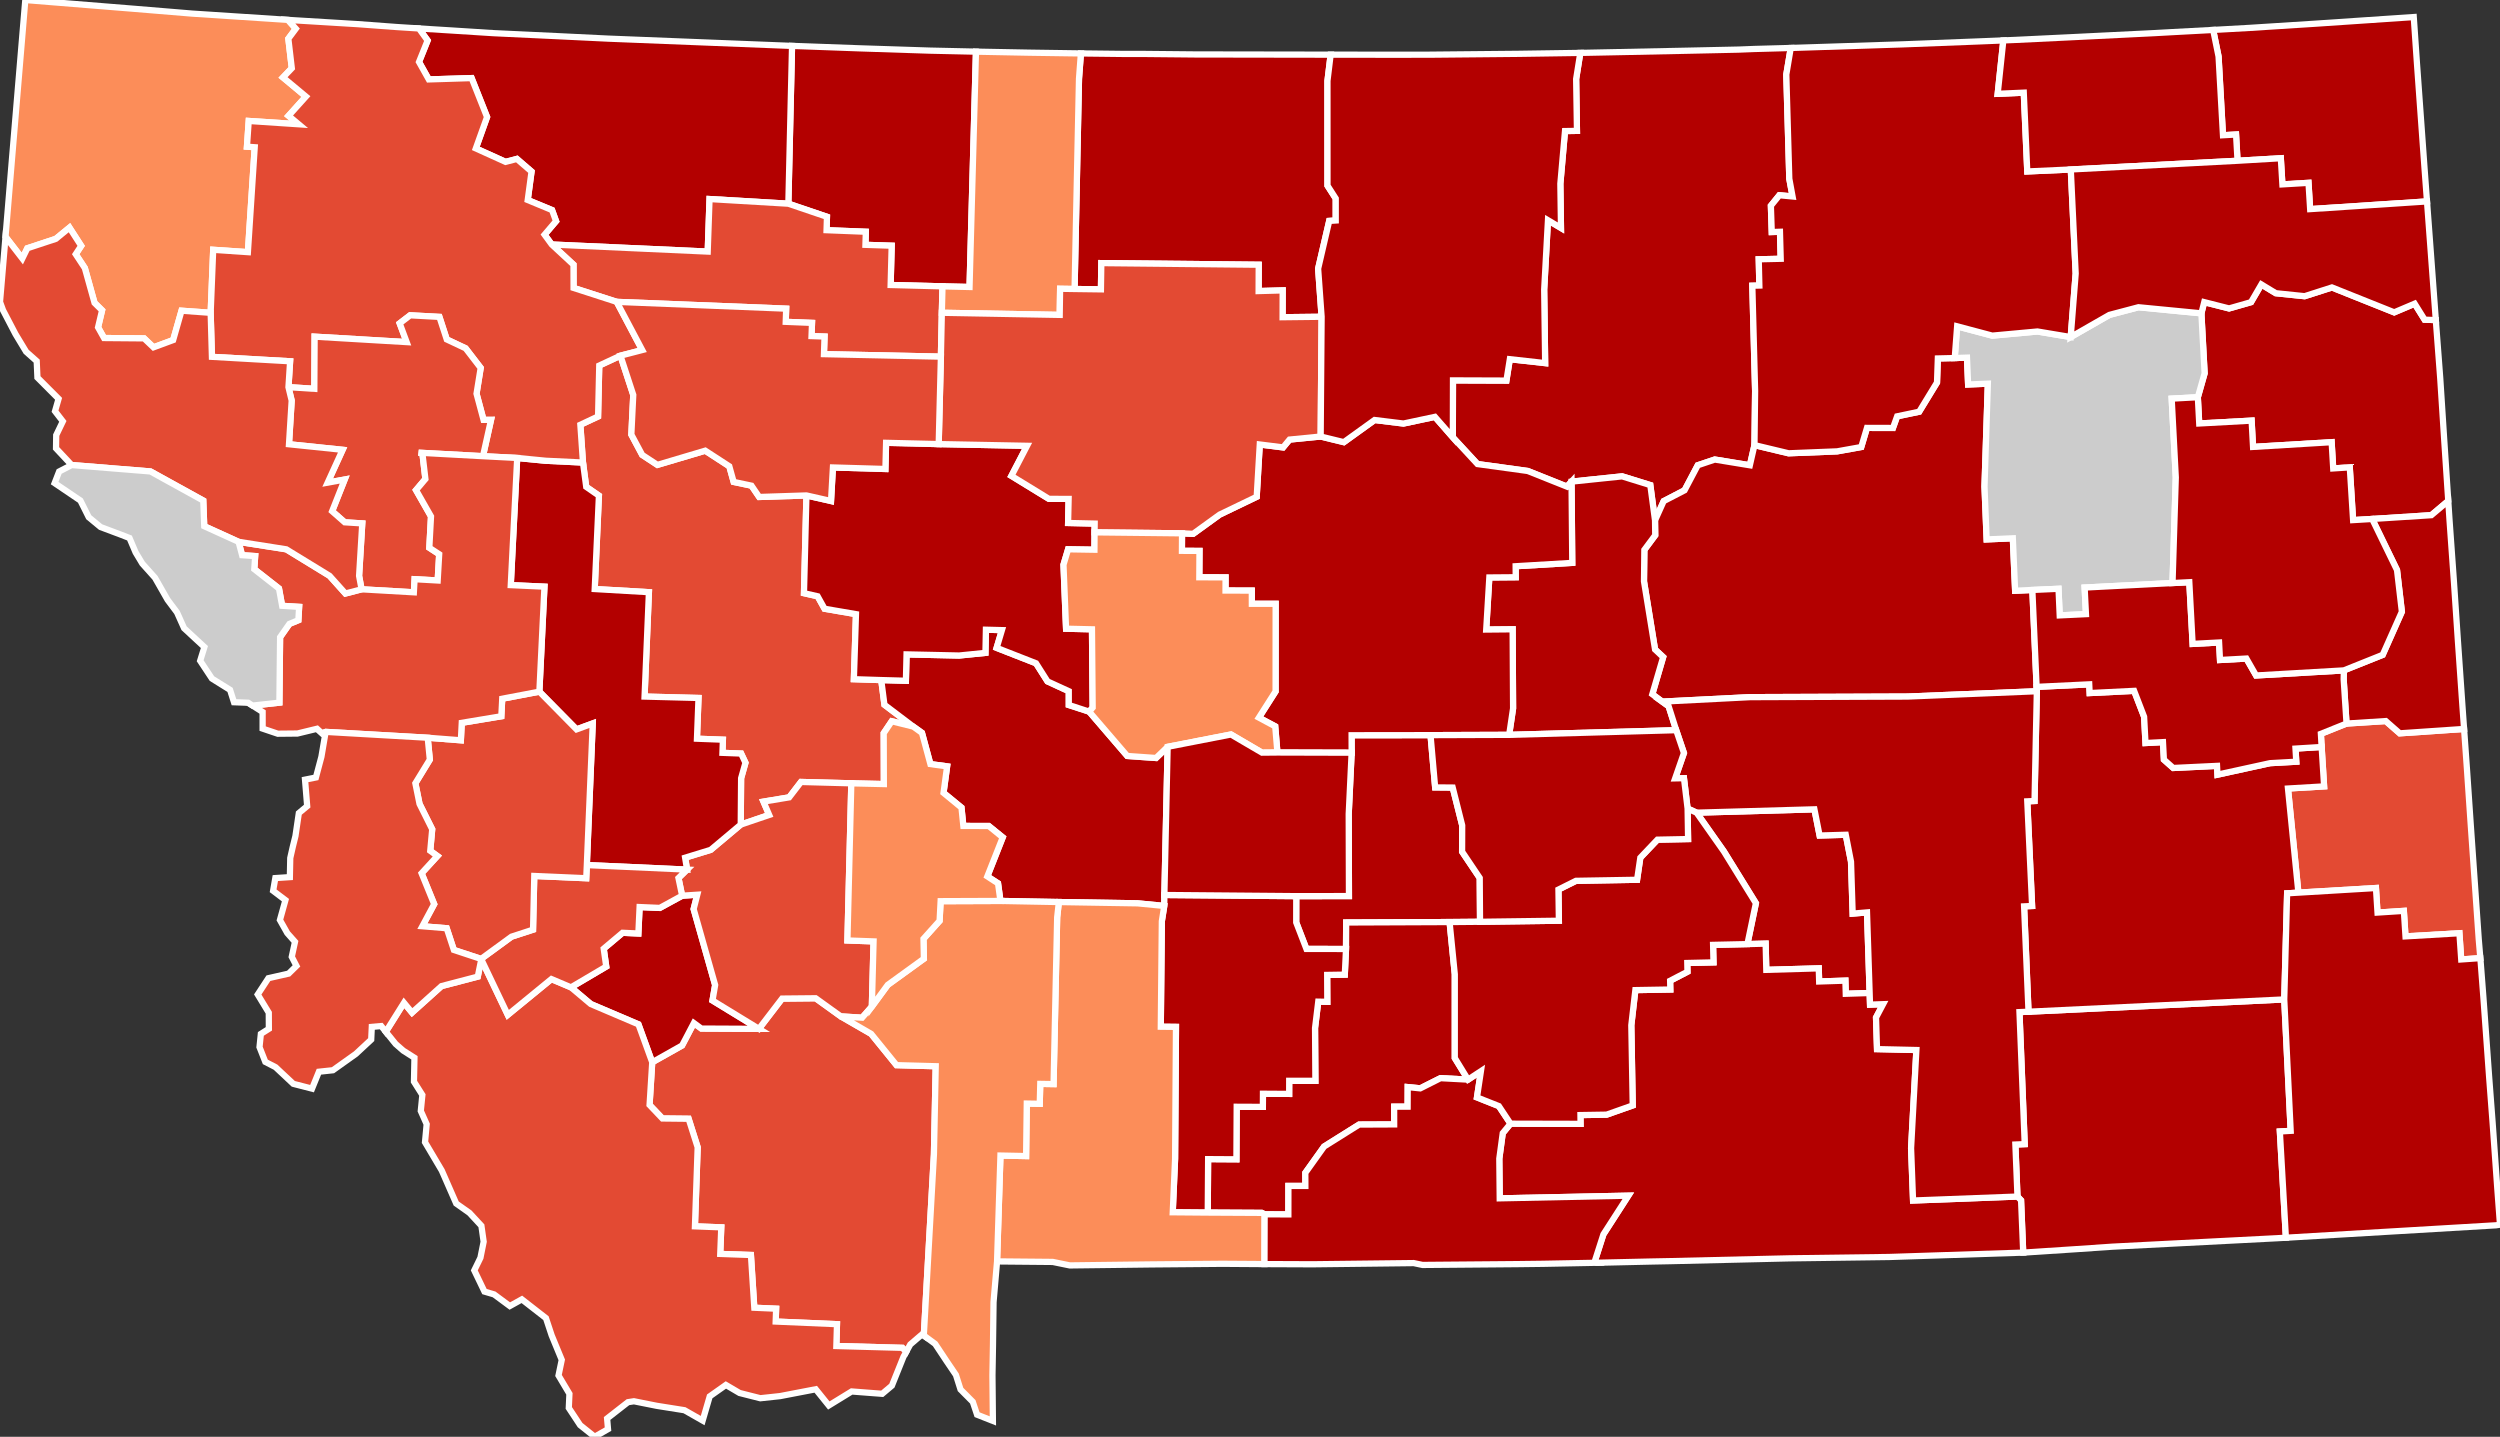 <?xml version="1.0" encoding="utf-8" ?>
<svg baseProfile="full" fill="#d0d0d0" height="229.884" stroke="#ffffff" stroke-width="1" version="1.1" width="400.0" xmlns="http://www.w3.org/2000/svg" xmlns:ev="http://www.w3.org/2001/xml-events" xmlns:xlink="http://www.w3.org/1999/xlink">
	<rect width="100%" height="100%" fill="#333333" stroke="none"/>
	<defs />
	<g id="counties"><path d="M 322.459,183.123 L 323.954,183.061 L 323.114,161.936 L 324.561,161.874 L 365.48,159.906 L 366.51,180.935 L 364.776,181.035 L 365.744,198.035 L 364.429,198.11 L 337.965,199.47 L 331.904,199.883 L 323.719,200.418 L 323.715,200.418 L 323.37,192.053 L 322.796,191.446 L 322.459,183.123 z" id="c30075" fill="#b30000" />
		<path d="M 172.64,12.61 L 172.945,8.549 L 179.685,8.628 L 182.664,8.627 L 191.161,8.711 L 212.546,8.746 L 212.903,8.747 L 212.394,12.938 L 212.398,29.698 L 213.718,31.763 L 213.719,35.28 L 212.675,35.347 L 210.901,42.987 L 211.458,50.683 L 205.215,50.755 L 205.226,46.462 L 201.379,46.57 L 201.394,42.358 L 176.214,42.097 L 176.149,46.297 L 171.932,46.24 L 172.64,12.61 z" id="c30041" fill="#b30000" />
		<path d="M 271.457,130.026 L 290.306,129.49 L 291.137,133.682 L 295.322,133.561 L 296.163,137.871 L 296.428,146.177 L 298.722,145.984 L 299.143,158.882 L 295.322,159.004 L 295.263,156.902 L 291.062,157.038 L 291,154.936 L 282.605,155.176 L 282.501,150.981 L 279.583,151.056 L 280.944,144.515 L 275.825,136.23 L 271.457,130.026 z" id="c30103" fill="#b30000" />
		<path d="M 207.4,143.383 L 215.832,143.371 L 215.794,130.257 L 216.261,120.433 L 216.263,120.433 L 216.255,117.639 L 228.885,117.622 L 229.624,125.984 L 232.431,126.009 L 233.952,132.059 L 233.937,136.274 L 236.757,140.47 L 236.806,147.485 L 231.932,147.529 L 215.389,147.599 L 215.362,151.839 L 209.026,151.827 L 207.393,147.591 L 207.4,143.383 z" id="c30037" fill="#b30000" />
		<path d="M 92.856,67.964 L 95.691,66.634 L 95.88,58.488 L 99.27,56.909 L 101.323,63.188 L 101.015,69.535 L 102.751,72.783 L 105.185,74.381 L 112.837,72.106 L 116.689,74.607 L 117.384,77.107 L 120.237,77.707 L 121.468,79.517 L 129.031,79.27 L 128.637,94.91 L 130.819,95.403 L 131.932,97.4 L 136.957,98.262 L 136.621,108.671 L 141,108.811 L 141.51,112.761 L 146.12,116.255 L 142.676,115.401 L 141.394,117.307 L 141.417,125.452 L 136.21,125.33 L 128.159,125.114 L 126.267,127.577 L 122.154,128.258 L 123.069,130.391 L 118.517,131.935 L 118.577,124.515 L 119.274,122.043 L 118.582,120.568 L 115.592,120.454 L 115.663,118.35 L 111.512,118.194 L 111.76,111.676 L 103.129,111.452 L 103.827,94.751 L 95.153,94.247 L 95.827,79.304 L 93.794,77.896 L 93.276,74.006 L 92.856,67.964 z" id="c30049" fill="#e34a33" />
		<path d="M 232.476,60.862 L 241.027,60.893 L 241.574,57.469 L 247.225,58.098 L 247.069,46.333 L 247.674,35.237 L 249.757,36.476 L 249.656,29.398 L 250.4,20.97 L 252.313,20.94 L 252.182,12.639 L 252.848,8.464 L 269.794,8.117 L 278.197,7.935 L 280.664,7.837 L 286.52,7.676 L 285.808,11.923 L 286.288,28.606 L 286.809,31.438 L 284.7,31.236 L 283.341,32.916 L 283.48,37.125 L 284.795,37.084 L 284.913,41.407 L 281.399,41.486 L 281.498,45.688 L 280.372,45.715 L 280.818,62.555 L 280.716,71.216 L 279.977,74.445 L 274.364,73.526 L 271.642,74.442 L 269.53,78.447 L 266.19,80.18 L 264.803,83.261 L 264.05,77.615 L 259.541,76.216 L 251.444,77.061 L 250.71,77.859 L 244.446,75.358 L 236.398,74.249 L 232.455,69.978 L 232.476,60.862 z" id="c30071" fill="#b30000" />
		<path d="M 126.727,7.345 L 128.308,7.397 L 137.537,7.733 L 148.793,8.1 L 156.154,8.264 L 155.126,45.918 L 150.801,45.816 L 142.501,45.599 L 142.669,39.311 L 138.472,39.174 L 138.532,37.079 L 132.248,36.83 L 132.314,34.687 L 126.136,32.591 L 126.727,7.345 z" id="c30101" fill="#b30000" />
		<path d="M 354.105,4.79 L 359.902,4.465 L 370.46,3.792 L 386.2,2.728 L 386.709,10.098 L 387.454,20.412 L 387.942,27.164 L 388.32,32.227 L 369.621,33.459 L 369.36,29.254 L 365.184,29.501 L 364.931,25.315 L 358.008,25.722 L 357.767,21.522 L 355.676,21.64 L 354.97,9.045 L 354.105,4.79 z" id="c30091" fill="#b30000" />
		<path d="M 351.654,63.554 L 352.739,59.733 L 352.222,50.134 L 352.677,48.34 L 356.651,49.35 L 360.163,48.347 L 361.815,45.51 L 364.13,46.913 L 368.738,47.391 L 373.105,45.991 L 383.074,49.977 L 386.347,48.59 L 387.941,51.149 L 389.731,51.215 L 389.731,51.216 L 389.819,52.402 L 390.437,60.525 L 391.061,70.188 L 391.721,80.147 L 389.015,82.428 L 379.545,83.035 L 376.493,83.217 L 375.963,74.776 L 373.313,74.949 L 373.062,70.747 L 360.486,71.506 L 360.258,67.299 L 351.875,67.756 L 351.654,63.554 z" id="c30083" fill="#b30000" />
		<path d="M 239.889,185.381 L 240.44,181.3 L 241.682,179.789 L 252.888,179.816 L 252.871,178.412 L 257.06,178.344 L 261.237,176.867 L 261.009,164.043 L 261.657,158.417 L 267.249,158.32 L 267.219,156.92 L 269.994,155.478 L 269.966,154.077 L 274.158,153.979 L 274.093,151.179 L 279.583,151.056 L 282.501,150.981 L 282.605,155.176 L 291,154.936 L 291.062,157.038 L 295.263,156.902 L 295.322,159.004 L 299.143,158.882 L 299.204,160.741 L 301.296,160.667 L 300.162,162.811 L 300.324,167.857 L 306.622,168.002 L 305.774,183.708 L 306.089,192.081 L 322.796,191.446 L 323.37,192.053 L 323.715,200.418 L 302.254,201.118 L 286.36,201.333 L 267.128,201.785 L 264.18,201.843 L 255.555,202.04 L 255.203,201.68 L 256.546,197.497 L 260.532,191.308 L 239.954,191.734 L 239.889,185.381 z" id="c30003" fill="#b30000" />
		<path d="M 141,108.811 L 144.943,108.92 L 145.047,104.701 L 153.46,104.884 L 157.671,104.456 L 157.744,100.753 L 160.31,100.819 L 159.462,103.658 L 165.765,106.126 L 167.603,109.025 L 171.005,110.59 L 171.007,112.8 L 174.27,113.862 L 180.364,120.955 L 184.968,121.279 L 186.824,119.492 L 186.3,143.199 L 186.284,144.951 L 182.007,144.534 L 169.419,144.327 L 160.072,144.15 L 159.686,141.337 L 157.972,140.222 L 160.439,133.978 L 158.198,132.159 L 154.135,132.151 L 153.837,129.222 L 150.965,126.858 L 151.539,122.62 L 148.865,122.255 L 147.515,117.257 L 146.12,116.255 L 141.51,112.761 L 141,108.811 z" id="c30059" fill="#b30000" />
		<path d="M 67.03,4.553 L 72.143,4.87 L 78.967,5.305 L 89.064,5.78 L 97.328,6.181 L 126.727,7.345 L 126.136,32.591 L 113.527,31.847 L 113.233,40.253 L 88.282,39.121 L 87.131,37.549 L 88.97,35.387 L 88.329,33.613 L 84.435,32.002 L 85.046,27.453 L 82.7,25.426 L 80.887,25.899 L 76.131,23.746 L 77.929,18.724 L 75.459,12.494 L 68.606,12.706 L 67.04,9.911 L 68.419,6.478 L 67.03,4.553 z" id="c30035" fill="#b30000" />
		<path d="M 263.096,87.976 L 264.835,85.638 L 264.803,83.261 L 266.19,80.18 L 269.53,78.447 L 271.642,74.442 L 274.364,73.526 L 279.977,74.445 L 280.716,71.216 L 286.178,72.526 L 293.944,72.216 L 297.802,71.523 L 298.715,68.463 L 302.873,68.475 L 303.541,66.612 L 307.069,65.873 L 309.921,61.199 L 310.053,57.352 L 312.756,57.287 L 314.717,57.221 L 314.896,61.517 L 318.058,61.387 L 317.52,77.853 L 317.863,86.305 L 322.053,86.121 L 322.418,94.519 L 325.176,94.395 L 325.858,109.9 L 325.893,110.597 L 305.214,111.449 L 280.034,111.544 L 265.952,112.26 L 264.367,111.081 L 266.108,105.135 L 264.808,103.919 L 263.039,93.021 L 263.096,87.976 z" id="c30033" fill="#b30000" />
		<path d="M 104.357,169.963 L 109.136,167.273 L 111.016,163.689 L 112.216,164.569 L 121.423,164.615 L 125.135,159.774 L 130.502,159.72 L 134.534,162.621 L 139.386,165.421 L 143.442,170.424 L 149.716,170.595 L 149.429,184.697 L 147.809,213.684 L 147.542,213.487 L 145.645,215.115 L 144.989,216.305 L 144.383,215.654 L 133.816,215.364 L 133.916,211.87 L 124.109,211.448 L 124.18,209.391 L 120.688,209.238 L 120.148,200.801 L 115.237,200.627 L 115.403,196.375 L 111.189,196.215 L 111.626,183.568 L 110.178,179.003 L 105.984,178.956 L 103.93,176.793 L 104.357,169.963 z" id="c30057" fill="#e34a33" />
		<path d="M 129.031,79.27 L 132.963,80.164 L 133.266,74.794 L 141.665,75.039 L 141.773,70.852 L 150.191,71.054 L 164.329,71.329 L 161.825,76.143 L 167.827,79.819 L 170.98,79.827 L 170.896,83.676 L 175.149,83.774 L 175.13,85.175 L 175.11,87.956 L 170.894,87.887 L 170.157,90.357 L 170.57,100.593 L 174.717,100.69 L 174.827,113.215 L 174.27,113.862 L 171.007,112.8 L 171.005,110.59 L 167.603,109.025 L 165.765,106.126 L 159.462,103.658 L 160.31,100.819 L 157.744,100.753 L 157.671,104.456 L 153.46,104.884 L 145.047,104.701 L 144.943,108.92 L 141,108.811 L 136.621,108.671 L 136.957,98.262 L 131.932,97.4 L 130.819,95.403 L 128.637,94.91 L 129.031,79.27 z" id="c30013" fill="#b30000" />
		<path d="M 193.299,185.46 L 197.825,185.489 L 197.87,177.081 L 202.061,177.1 L 202.071,174.997 L 206.267,175.025 L 206.272,172.924 L 210.461,172.926 L 210.406,164.487 L 210.919,160.263 L 212.368,160.289 L 212.347,155.986 L 215.168,155.941 L 215.362,151.839 L 215.389,147.599 L 231.932,147.529 L 232.768,155.894 L 232.766,169.282 L 234.888,172.74 L 230.477,172.507 L 227.236,174.139 L 225.235,173.935 L 225.22,177.064 L 223.065,177.07 L 223.069,179.906 L 217.461,179.931 L 211.857,183.444 L 208.852,187.654 L 208.86,189.754 L 206.147,189.749 L 206.139,194.304 L 202.341,194.293 L 201.878,194.059 L 193.239,194.011 L 193.299,185.46 z" id="c30095" fill="#b30000" />
		<path d="M 238.294,92.393 L 242.514,92.358 L 242.502,90.597 L 251.561,90.058 L 251.444,77.061 L 259.541,76.216 L 264.05,77.615 L 264.803,83.261 L 264.835,85.638 L 263.096,87.976 L 263.039,93.021 L 264.808,103.919 L 266.108,105.135 L 264.367,111.081 L 265.952,112.26 L 266.978,112.995 L 268.194,116.829 L 241.464,117.576 L 242.093,113.34 L 242.021,100.69 L 237.794,100.73 L 238.294,92.393 z" id="c30069" fill="#b30000" />
		<path d="M 185.895,147.394 L 186.284,144.951 L 186.3,143.199 L 207.4,143.383 L 207.393,147.591 L 209.026,151.827 L 215.362,151.839 L 215.168,155.941 L 212.347,155.986 L 212.368,160.289 L 210.919,160.263 L 210.406,164.487 L 210.461,172.926 L 206.272,172.924 L 206.267,175.025 L 202.071,174.997 L 202.061,177.1 L 197.87,177.081 L 197.825,185.489 L 193.299,185.46 L 193.239,194.011 L 187.639,193.964 L 188.014,185.415 L 188.157,164.302 L 185.727,164.275 L 185.895,147.394 z" id="c30097" fill="#b30000" />
		<path d="M 91.359,157.977 L 96.998,154.647 L 96.592,151.787 L 99.611,149.245 L 102.138,149.358 L 102.335,145.127 L 105.566,145.267 L 109.142,143.312 L 111.567,143.153 L 110.981,145.447 L 114.424,157.606 L 113.998,160.078 L 121.423,164.615 L 112.216,164.569 L 111.016,163.689 L 109.136,167.273 L 104.357,169.963 L 102.153,163.897 L 94.529,160.648 L 91.359,157.977 z" id="c30093" fill="#b30000" />
		<path d="M 366.075,126.163 L 371.859,125.82 L 371.462,119.516 L 371.341,117.411 L 375.444,115.768 L 381.723,115.369 L 383.961,117.332 L 394.252,116.63 L 394.6,121.488 L 394.707,122.988 L 395.317,131.933 L 395.467,134.08 L 396.595,150.244 L 396.852,153.299 L 393.794,153.513 L 393.506,149.316 L 384.879,149.82 L 384.617,145.74 L 380.402,146.011 L 380.15,142.082 L 367.744,142.824 L 366.075,126.163 z" id="c30025" fill="#e34a33" />
		<path d="M 159.528,201.848 L 160.072,184.887 L 164.176,184.97 L 164.283,176.568 L 166.358,176.604 L 166.442,173.421 L 168.57,173.455 L 169.146,146.784 L 169.419,144.327 L 182.007,144.534 L 186.284,144.951 L 185.895,147.394 L 185.727,164.275 L 188.157,164.302 L 188.014,185.415 L 187.639,193.964 L 193.239,194.011 L 201.878,194.059 L 202.341,194.293 L 202.318,202.253 L 195.566,202.206 L 184.251,202.305 L 171.165,202.466 L 168.435,201.908 L 159.53,201.825 L 159.528,201.848 z" id="c30067" fill="#fc8d59" />
		<path d="M 108.553,140.484 L 109.928,139.137 L 109.618,137.229 L 113.711,135.975 L 118.517,131.935 L 123.069,130.391 L 122.154,128.258 L 126.267,127.577 L 128.159,125.114 L 136.21,125.33 L 135.589,150.473 L 139.771,150.622 L 139.495,161.058 L 137.935,162.832 L 134.534,162.621 L 130.502,159.72 L 125.135,159.774 L 121.423,164.615 L 113.998,160.078 L 114.424,157.606 L 110.981,145.447 L 111.567,143.153 L 109.142,143.312 L 108.553,140.484 z" id="c30043" fill="#e34a33" />
		<path d="M 82.752,73.273 L 87.341,73.722 L 93.276,74.006 L 93.794,77.896 L 95.827,79.304 L 95.153,94.247 L 103.827,94.751 L 103.129,111.452 L 111.76,111.676 L 111.512,118.194 L 115.663,118.35 L 115.592,120.454 L 118.582,120.568 L 119.274,122.043 L 118.577,124.515 L 118.517,131.935 L 113.711,135.975 L 109.618,137.229 L 109.928,139.137 L 93.891,138.413 L 94.839,115.746 L 92.247,116.702 L 86.298,110.665 L 87.113,93.866 L 81.722,93.62 L 82.752,73.273 z" id="c30077" fill="#b30000" />
		<path d="M 88.282,39.121 L 113.233,40.253 L 113.527,31.847 L 126.136,32.591 L 132.314,34.687 L 132.248,36.83 L 138.532,37.079 L 138.472,39.174 L 142.669,39.311 L 142.501,45.599 L 150.801,45.816 L 150.695,50.043 L 150.543,57.064 L 131.833,56.664 L 131.926,53.849 L 129.843,53.775 L 129.923,51.661 L 125.716,51.494 L 125.788,49.386 L 98.677,48.298 L 91.771,46.069 L 91.759,42.346 L 88.282,39.121 z" id="c30073" fill="#e34a33" />
		<path d="M 323.852,145.017 L 325.136,144.959 L 324.363,128.212 L 325.524,128.161 L 325.893,110.597 L 325.858,109.9 L 334.278,109.494 L 334.345,110.889 L 341.461,110.537 L 343.057,114.679 L 343.279,118.885 L 346.077,118.738 L 346.223,121.543 L 347.719,122.877 L 354.726,122.539 L 354.796,123.944 L 363.204,122.106 L 367.403,121.873 L 367.278,119.774 L 371.462,119.516 L 371.859,125.82 L 366.075,126.163 L 367.744,142.824 L 365.94,142.93 L 365.48,159.906 L 324.561,161.874 L 323.852,145.017 z" id="c30017" fill="#b30000" />
		<path d="M 150.801,45.816 L 155.126,45.918 L 156.154,8.264 L 164.63,8.426 L 172.945,8.549 L 172.64,12.61 L 171.932,46.24 L 169.617,46.203 L 169.554,50.384 L 150.695,50.043 L 150.801,45.816 z" id="c30051" fill="#fc8d59" />
		<path d="M 189.124,85.332 L 190.898,85.413 L 195.149,82.336 L 201.071,79.484 L 201.563,71.116 L 205.292,71.586 L 206.329,70.333 L 211.307,69.841 L 215.01,70.746 L 219.937,67.198 L 224.553,67.767 L 229.583,66.696 L 232.455,69.978 L 236.398,74.249 L 244.446,75.358 L 250.71,77.859 L 251.444,77.061 L 251.561,90.058 L 242.502,90.597 L 242.514,92.358 L 238.294,92.393 L 237.794,100.73 L 242.021,100.69 L 242.093,113.34 L 241.464,117.576 L 228.885,117.622 L 216.255,117.639 L 216.263,120.433 L 216.261,120.433 L 204.386,120.4 L 204.036,116.222 L 201.423,114.82 L 204.095,110.626 L 204.103,96.605 L 200.295,96.608 L 200.289,94.499 L 196.083,94.484 L 196.088,92.382 L 191.89,92.363 L 191.916,88.146 L 189.109,88.134 L 189.124,85.332 z" id="c30027" fill="#b30000" />
		<path d="M 61.73,165.087 L 64.635,160.451 L 65.925,162.017 L 70.64,157.776 L 76.444,156.258 L 77.007,153.492 L 81.243,162.373 L 88.23,156.651 L 91.359,157.977 L 94.529,160.648 L 102.153,163.897 L 104.357,169.963 L 103.93,176.793 L 105.984,178.956 L 110.178,179.003 L 111.626,183.568 L 111.189,196.215 L 115.403,196.375 L 115.237,200.627 L 120.148,200.801 L 120.688,209.238 L 124.18,209.391 L 124.109,211.448 L 133.916,211.87 L 133.816,215.364 L 144.383,215.654 L 144.989,216.305 L 144.558,217.084 L 142.701,221.708 L 141.154,223.009 L 139.278,222.866 L 136.267,222.634 L 132.609,224.878 L 130.518,222.281 L 124.815,223.377 L 121.651,223.718 L 118.332,222.878 L 116.143,221.592 L 113.557,223.419 L 112.427,227.293 L 109.511,225.634 L 105.075,224.93 L 101.429,224.201 L 100.477,224.349 L 97.136,226.956 L 97.282,228.661 L 97.107,228.762 L 95.149,229.884 L 92.819,228.019 L 91.007,225.271 L 91.109,223.011 L 89.361,220.077 L 89.881,217.578 L 88.267,213.665 L 87.351,210.901 L 83.496,207.897 L 81.569,208.966 L 79.051,207.104 L 77.513,206.652 L 75.885,203.261 L 76.87,201.241 L 77.385,198.677 L 77.024,196.125 L 75.108,194.057 L 72.994,192.565 L 70.686,187.291 L 68.001,182.757 L 68.267,179.873 L 67.325,177.753 L 67.579,175.197 L 66.234,173.067 L 66.313,169.242 L 64.516,168.1 L 63.301,167.038 L 61.73,165.087 z" id="c30001" fill="#e34a33" />
		<path d="M 76.968,153.429 L 81.842,149.868 L 85.287,148.746 L 85.483,140.153 L 93.797,140.516 L 93.891,138.413 L 109.928,139.137 L 108.553,140.484 L 109.142,143.312 L 105.566,145.267 L 102.335,145.127 L 102.138,149.358 L 99.611,149.245 L 96.592,151.787 L 96.998,154.647 L 91.359,157.977 L 88.23,156.651 L 81.243,162.373 L 77.007,153.492 L 76.968,153.429 z" id="c30023" fill="#e34a33" />
		<path d="M 4.048,0.0 L 21.465,1.409 L 30.777,2.178 L 46.072,3.181 L 47.329,4.591 L 46.135,6.191 L 46.689,10.916 L 45.28,12.394 L 48.944,15.446 L 46.169,18.53 L 47.787,19.884 L 39.796,19.352 L 39.51,23.469 L 40.756,23.557 L 39.663,40.344 L 34.111,39.967 L 33.706,50.051 L 29.045,49.715 L 27.705,54.408 L 24.559,55.572 L 23.055,54.14 L 16.648,54.085 L 15.688,52.375 L 16.333,49.652 L 15.126,48.462 L 13.575,42.893 L 12.114,40.673 L 12.991,39.337 L 11.115,36.424 L 8.931,38.215 L 4.372,39.722 L 3.571,41.362 L 0.882,37.879 L 1.26,33.356 L 1.946,25.084 L 2.031,24.081 L 4.048,0.0 z" id="c30053" fill="#fc8d59" />
		<path d="M 374.986,108.67 L 375.016,107.263 L 381.23,104.774 L 384.298,97.876 L 383.521,91.209 L 379.545,83.035 L 389.015,82.428 L 391.721,80.147 L 391.929,83.291 L 391.935,83.379 L 392.635,93.166 L 393.262,102.513 L 394.002,113.136 L 394.252,116.63 L 383.961,117.332 L 381.723,115.369 L 375.444,115.768 L 374.986,108.67 z" id="c30109" fill="#b30000" />
		<path d="M 313.141,52.21 L 318.768,53.702 L 325.993,53.037 L 331.31,53.929 L 337.509,50.383 L 342.15,49.157 L 352.222,50.134 L 352.739,59.733 L 351.654,63.554 L 347.468,63.782 L 348.126,76.394 L 347.605,93.288 L 333.541,94.009 L 333.753,98.263 L 329.551,98.463 L 329.362,94.206 L 325.176,94.395 L 322.418,94.519 L 322.053,86.121 L 317.863,86.305 L 317.52,77.853 L 318.058,61.387 L 314.896,61.517 L 314.717,57.221 L 312.756,57.287 L 313.141,52.21 z" id="c30055" fill="#CCCCCC" />
		<path d="M 202.341,194.293 L 206.139,194.304 L 206.147,189.749 L 208.86,189.754 L 208.852,187.654 L 211.857,183.444 L 217.461,179.931 L 223.069,179.906 L 223.065,177.07 L 225.22,177.064 L 225.235,173.935 L 227.236,174.139 L 230.477,172.507 L 234.888,172.74 L 236.949,171.386 L 236.315,175.587 L 239.815,176.974 L 241.682,179.789 L 240.44,181.3 L 239.889,185.381 L 239.954,191.734 L 260.532,191.308 L 256.546,197.497 L 255.203,201.68 L 255.555,202.04 L 246.895,202.209 L 242.745,202.26 L 227.606,202.39 L 226.19,202.093 L 210.017,202.285 L 202.318,202.253 L 202.341,194.293 z" id="c30009" fill="#b30000" />
		<path d="M 34.111,39.967 L 39.663,40.344 L 40.756,23.557 L 39.51,23.469 L 39.796,19.352 L 47.787,19.884 L 46.169,18.53 L 48.944,15.446 L 45.28,12.394 L 46.689,10.916 L 46.135,6.191 L 47.329,4.591 L 46.072,3.181 L 47.626,3.278 L 57.242,3.863 L 63.466,4.325 L 67.03,4.553 L 68.419,6.478 L 67.04,9.911 L 68.606,12.706 L 75.459,12.494 L 77.929,18.724 L 76.131,23.746 L 80.887,25.899 L 82.7,25.426 L 85.046,27.453 L 84.435,32.002 L 88.329,33.613 L 88.97,35.387 L 87.131,37.549 L 88.282,39.121 L 91.759,42.346 L 91.771,46.069 L 98.677,48.298 L 102.753,56.005 L 99.27,56.909 L 95.88,58.488 L 95.691,66.634 L 92.856,67.964 L 93.276,74.006 L 87.341,73.722 L 82.752,73.273 L 77.272,72.991 L 78.566,67.174 L 77.366,67.18 L 76.245,62.992 L 76.91,58.867 L 74.5,55.732 L 71.48,54.309 L 70.307,50.703 L 65.623,50.448 L 63.947,51.733 L 65.065,54.737 L 50.339,53.867 L 50.294,62.211 L 46.153,61.947 L 46.419,57.805 L 33.906,57.094 L 33.706,50.051 L 34.111,39.967 z" id="c30029" fill="#e34a33" />
		<path d="M 280.818,62.555 L 280.372,45.715 L 281.498,45.688 L 281.399,41.486 L 284.913,41.407 L 284.795,37.084 L 283.48,37.125 L 283.341,32.916 L 284.7,31.236 L 286.809,31.438 L 286.288,28.606 L 285.808,11.923 L 286.52,7.676 L 304.434,7.097 L 316.652,6.625 L 320.535,6.467 L 319.629,15.008 L 323.804,14.824 L 324.363,27.432 L 331.327,27.116 L 332.109,43.772 L 331.31,53.929 L 325.993,53.037 L 318.768,53.702 L 313.141,52.21 L 312.756,57.287 L 310.053,57.352 L 309.921,61.199 L 307.069,65.873 L 303.541,66.612 L 302.873,68.475 L 298.715,68.463 L 297.802,71.523 L 293.944,72.216 L 286.178,72.526 L 280.716,71.216 L 280.818,62.555 z" id="c30105" fill="#b30000" />
		<path d="M 320.535,6.467 L 322.494,6.385 L 331.242,5.963 L 344.612,5.304 L 347.499,5.143 L 354.105,4.79 L 354.97,9.045 L 355.676,21.64 L 357.767,21.522 L 358.008,25.722 L 331.327,27.116 L 324.363,27.432 L 323.804,14.824 L 319.629,15.008 L 320.535,6.467 z" id="c30019" fill="#b30000" />
		<path d="M 325.176,94.395 L 329.362,94.206 L 329.551,98.463 L 333.753,98.263 L 333.541,94.009 L 347.605,93.288 L 350.29,93.151 L 350.82,103.025 L 355.055,102.797 L 355.2,105.599 L 359.421,105.365 L 360.971,108.075 L 375.016,107.263 L 374.986,108.67 L 375.444,115.768 L 371.341,117.411 L 371.462,119.516 L 367.278,119.774 L 367.403,121.873 L 363.204,122.106 L 354.796,123.944 L 354.726,122.539 L 347.719,122.877 L 346.223,121.543 L 346.077,118.738 L 343.279,118.885 L 343.057,114.679 L 341.461,110.537 L 334.345,110.889 L 334.278,109.494 L 325.858,109.9 L 325.176,94.395 z" id="c30079" fill="#b30000" />
		<path d="M 332.109,43.772 L 331.327,27.116 L 358.008,25.722 L 364.931,25.315 L 365.184,29.501 L 369.36,29.254 L 369.621,33.459 L 388.32,32.227 L 388.853,39.369 L 389.731,51.215 L 387.941,51.149 L 386.347,48.59 L 383.074,49.977 L 373.105,45.991 L 368.738,47.391 L 364.13,46.913 L 361.815,45.51 L 360.163,48.347 L 356.651,49.35 L 352.677,48.34 L 352.222,50.134 L 342.15,49.157 L 337.509,50.383 L 331.31,53.929 L 332.109,43.772 z" id="c30085" fill="#b30000" />
		<path d="M 66.457,125.323 L 68.772,121.537 L 68.43,118.037 L 73.739,118.447 L 73.882,115.651 L 80.212,114.6 L 80.356,111.793 L 86.298,110.665 L 92.247,116.702 L 94.839,115.746 L 93.891,138.413 L 93.797,140.516 L 85.483,140.153 L 85.287,148.746 L 81.842,149.868 L 76.968,153.429 L 72.616,151.992 L 71.473,148.521 L 67.574,148.199 L 69.469,144.661 L 67.452,139.72 L 69.978,136.965 L 68.839,136.131 L 69.154,132.685 L 67.125,128.625 L 66.457,125.323 z" id="c30039" fill="#e34a33" />
		<path d="M 137.935,162.832 L 139.495,161.058 L 142.037,157.584 L 147.821,153.392 L 147.756,150.213 L 150.334,147.338 L 150.5,144.187 L 160.072,144.15 L 169.419,144.327 L 169.146,146.784 L 168.57,173.455 L 166.442,173.421 L 166.358,176.604 L 164.283,176.568 L 164.176,184.97 L 160.072,184.887 L 159.528,201.848 L 158.967,208.337 L 158.878,215.178 L 158.828,218.039 L 158.792,220.04 L 158.863,227.348 L 156.329,226.348 L 155.647,224.296 L 153.684,222.318 L 152.949,219.991 L 151.457,217.785 L 149.623,215.021 L 147.809,213.684 L 149.429,184.697 L 149.716,170.595 L 143.442,170.424 L 139.386,165.421 L 134.534,162.621 L 137.935,162.832 z" id="c30031" fill="#fc8d59" />
		<path d="M 46.153,61.947 L 50.294,62.211 L 50.339,53.867 L 65.065,54.737 L 63.947,51.733 L 65.623,50.448 L 70.307,50.703 L 71.48,54.309 L 74.5,55.732 L 76.91,58.867 L 76.245,62.992 L 77.366,67.18 L 78.566,67.174 L 77.272,72.991 L 66.981,72.428 L 67.584,72.535 L 68.064,76.638 L 66.564,78.417 L 68.961,82.626 L 68.692,87.644 L 70.271,88.675 L 70.029,92.879 L 66.335,92.671 L 66.218,94.77 L 57.854,94.288 L 57.455,92.144 L 57.963,83.745 L 55.155,83.568 L 53.139,81.796 L 55.151,76.721 L 52.424,77.221 L 54.816,71.972 L 46.236,71.081 L 46.668,64.092 L 46.153,61.947 z" id="c30047" fill="#e34a33" />
		<path d="M 150.695,50.043 L 169.554,50.384 L 169.617,46.203 L 171.932,46.24 L 176.149,46.297 L 176.214,42.097 L 201.394,42.358 L 201.379,46.57 L 205.226,46.462 L 205.215,50.755 L 211.458,50.683 L 211.307,69.841 L 206.329,70.333 L 205.292,71.586 L 201.563,71.116 L 201.071,79.484 L 195.149,82.336 L 190.898,85.413 L 189.124,85.332 L 175.13,85.175 L 175.149,83.774 L 170.896,83.676 L 170.98,79.827 L 167.827,79.819 L 161.825,76.143 L 164.329,71.329 L 150.191,71.054 L 150.543,57.064 L 150.695,50.043 z" id="c30015" fill="#e34a33" />
		<path d="M 136.21,125.33 L 141.417,125.452 L 141.394,117.307 L 142.676,115.401 L 146.12,116.255 L 147.515,117.257 L 148.865,122.255 L 151.539,122.62 L 150.965,126.858 L 153.837,129.222 L 154.135,132.151 L 158.198,132.159 L 160.439,133.978 L 157.972,140.222 L 159.686,141.337 L 160.072,144.15 L 150.5,144.187 L 150.334,147.338 L 147.756,150.213 L 147.821,153.392 L 142.037,157.584 L 139.495,161.058 L 139.771,150.622 L 135.589,150.473 L 136.21,125.33 z" id="c30007" fill="#fc8d59" />
		<path d="M 170.157,90.357 L 170.894,87.887 L 175.11,87.956 L 175.13,85.175 L 189.124,85.332 L 189.109,88.134 L 191.916,88.146 L 191.89,92.363 L 196.088,92.382 L 196.083,94.484 L 200.289,94.499 L 200.295,96.608 L 204.103,96.605 L 204.095,110.626 L 201.423,114.82 L 204.036,116.222 L 204.386,120.4 L 201.917,120.423 L 196.955,117.518 L 186.824,119.492 L 184.968,121.279 L 180.364,120.955 L 174.27,113.862 L 174.827,113.215 L 174.717,100.69 L 170.57,100.593 L 170.157,90.357 z" id="c30045" fill="#fc8d59" />
		<path d="M 265.952,112.26 L 280.034,111.544 L 305.214,111.449 L 325.893,110.597 L 325.524,128.161 L 324.363,128.212 L 325.136,144.959 L 323.852,145.017 L 324.561,161.874 L 323.114,161.936 L 323.954,183.061 L 322.459,183.123 L 322.796,191.446 L 306.089,192.081 L 305.774,183.708 L 306.622,168.002 L 300.324,167.857 L 300.162,162.811 L 301.296,160.667 L 299.204,160.741 L 299.143,158.882 L 298.722,145.984 L 296.428,146.177 L 296.163,137.871 L 295.322,133.561 L 291.137,133.682 L 290.306,129.49 L 271.457,130.026 L 270.015,129.37 L 269.433,124.511 L 268.023,124.541 L 269.43,120.484 L 268.194,116.829 L 266.978,112.995 L 265.952,112.26 z" id="c30087" fill="#b30000" />
		<path d="M 186.824,119.492 L 196.955,117.518 L 201.917,120.423 L 204.386,120.4 L 216.261,120.433 L 215.794,130.257 L 215.832,143.371 L 207.4,143.383 L 186.3,143.199 L 186.824,119.492 z" id="c30107" fill="#b30000" />
		<path d="M 364.776,181.035 L 366.51,180.935 L 365.48,159.906 L 365.94,142.93 L 367.744,142.824 L 380.15,142.082 L 380.402,146.011 L 384.617,145.74 L 384.879,149.82 L 393.506,149.316 L 393.794,153.513 L 396.852,153.299 L 396.923,154.132 L 397.349,159.668 L 398.019,168.941 L 398.251,172.182 L 398.82,179.656 L 399.243,185.598 L 399.545,189.843 L 400.0,195.949 L 399.368,196.046 L 366.19,198.01 L 365.744,198.035 L 364.776,181.035 z" id="c30011" fill="#b30000" />
		<path d="M 231.932,147.529 L 236.806,147.485 L 249.421,147.315 L 249.35,142.329 L 252.151,140.932 L 261.933,140.763 L 262.451,137.232 L 265.19,134.348 L 270.093,134.249 L 270.015,129.37 L 271.457,130.026 L 275.825,136.23 L 280.944,144.515 L 279.583,151.056 L 274.093,151.179 L 274.158,153.979 L 269.966,154.077 L 269.994,155.478 L 267.219,156.92 L 267.249,158.32 L 261.657,158.417 L 261.009,164.043 L 261.237,176.867 L 257.06,178.344 L 252.871,178.412 L 252.888,179.816 L 241.682,179.789 L 239.815,176.974 L 236.315,175.587 L 236.949,171.386 L 234.888,172.74 L 232.766,169.282 L 232.768,155.894 L 231.932,147.529 z" id="c30111" fill="#b30000" />
		<path d="M 38.174,86.691 L 45.805,87.891 L 52.728,92.13 L 55.266,94.961 L 57.854,94.288 L 66.218,94.77 L 66.335,92.671 L 70.029,92.879 L 70.271,88.675 L 68.692,87.644 L 68.961,82.626 L 66.564,78.417 L 68.064,76.638 L 67.584,72.535 L 66.981,72.428 L 77.272,72.991 L 82.752,73.273 L 81.722,93.62 L 87.113,93.866 L 86.298,110.665 L 80.356,111.793 L 80.212,114.6 L 73.882,115.651 L 73.739,118.447 L 68.43,118.037 L 52.126,117.101 L 51.515,117.319 L 50.725,116.601 L 47.587,117.364 L 44.443,117.395 L 43.012,116.911 L 42.02,116.575 L 42.02,113.92 L 40.415,112.895 L 44.704,112.422 L 44.815,101.951 L 46.306,99.824 L 47.741,99.231 L 47.862,97.098 L 45.142,96.929 L 44.638,94.162 L 40.687,91.068 L 40.827,88.971 L 38.736,88.832 L 38.174,86.691 z" id="c30063" fill="#e34a33" />
		<path d="M 348.126,76.394 L 347.468,63.782 L 351.654,63.554 L 351.875,67.756 L 360.258,67.299 L 360.486,71.506 L 373.062,70.747 L 373.313,74.949 L 375.963,74.776 L 376.493,83.217 L 379.545,83.035 L 383.521,91.209 L 384.298,97.876 L 381.23,104.774 L 375.016,107.263 L 360.971,108.075 L 359.421,105.365 L 355.2,105.599 L 355.055,102.797 L 350.82,103.025 L 350.29,93.151 L 347.605,93.288 L 348.126,76.394 z" id="c30021" fill="#b30000" />
		<path d="M 0.513,42.279 L 0.882,37.879 L 3.571,41.362 L 4.372,39.722 L 8.931,38.215 L 11.115,36.424 L 12.991,39.337 L 12.114,40.673 L 13.575,42.893 L 15.126,48.462 L 16.333,49.652 L 15.688,52.375 L 16.648,54.085 L 23.055,54.14 L 24.559,55.572 L 27.705,54.408 L 29.045,49.715 L 33.706,50.051 L 33.906,57.094 L 46.419,57.805 L 46.153,61.947 L 46.668,64.092 L 46.236,71.081 L 54.816,71.972 L 52.424,77.221 L 55.151,76.721 L 53.139,81.796 L 55.155,83.568 L 57.963,83.745 L 57.455,92.144 L 57.854,94.288 L 55.266,94.961 L 52.728,92.13 L 45.805,87.891 L 38.174,86.691 L 32.676,84.192 L 32.525,80.097 L 24.075,75.432 L 11.461,74.408 L 8.963,71.737 L 8.994,69.621 L 10.054,67.416 L 8.804,65.797 L 9.373,63.807 L 5.989,60.413 L 5.872,57.78 L 4.18,56.277 L 2.483,53.462 L 0.489,49.642 L 0.281,49.077 L 0.0,48.31 L 0.513,42.279 z" id="c30089" fill="#e34a33" />
		<path d="M 98.677,48.298 L 125.788,49.386 L 125.716,51.494 L 129.923,51.661 L 129.843,53.775 L 131.926,53.849 L 131.833,56.664 L 150.543,57.064 L 150.191,71.054 L 141.773,70.852 L 141.665,75.039 L 133.266,74.794 L 132.963,80.164 L 129.031,79.27 L 121.468,79.517 L 120.237,77.707 L 117.384,77.107 L 116.689,74.607 L 112.837,72.106 L 105.185,74.381 L 102.751,72.783 L 101.015,69.535 L 101.323,63.188 L 99.27,56.909 L 102.753,56.005 L 98.677,48.298 z" id="c30099" fill="#e34a33" />
		<path d="M 9.462,75.441 L 11.461,74.408 L 24.075,75.432 L 32.525,80.097 L 32.676,84.192 L 38.174,86.691 L 38.736,88.832 L 40.827,88.971 L 40.687,91.068 L 44.638,94.162 L 45.142,96.929 L 47.862,97.098 L 47.741,99.231 L 46.306,99.824 L 44.815,101.951 L 44.704,112.422 L 40.415,112.895 L 39.705,112.441 L 37.437,112.357 L 36.809,110.379 L 33.915,108.578 L 32.025,105.721 L 32.705,103.526 L 31.643,102.545 L 29.453,100.515 L 28.318,97.983 L 26.814,95.975 L 24.798,92.442 L 22.768,90.173 L 21.698,88.389 L 20.72,86.081 L 19.277,85.521 L 16.092,84.326 L 14.198,82.76 L 12.865,80.089 L 8.741,77.3 L 9.462,75.441 z" id="c30061" fill="#CCCCCC" />
		<path d="M 228.885,117.622 L 241.464,117.576 L 268.194,116.829 L 269.43,120.484 L 268.023,124.541 L 269.433,124.511 L 270.015,129.37 L 270.093,134.249 L 265.19,134.348 L 262.451,137.232 L 261.933,140.763 L 252.151,140.932 L 249.35,142.329 L 249.421,147.315 L 236.806,147.485 L 236.757,140.47 L 233.937,136.274 L 233.952,132.059 L 232.431,126.009 L 229.624,125.984 L 228.885,117.622 z" id="c30065" fill="#b30000" />
		<path d="M 42.942,156.511 L 46.181,155.776 L 47.434,154.547 L 46.682,153.087 L 47.201,150.694 L 45.972,149.309 L 44.786,147.203 L 45.67,144.021 L 43.699,142.528 L 44.052,140.493 L 46.379,140.34 L 46.441,137.28 L 46.838,135.526 L 47.273,133.761 L 47.814,130.093 L 49.149,128.979 L 48.802,124.744 L 50.544,124.395 L 51.429,121.071 L 51.991,117.751 L 51.515,117.319 L 52.126,117.101 L 68.43,118.037 L 68.772,121.537 L 66.457,125.323 L 67.125,128.625 L 69.154,132.685 L 68.839,136.131 L 69.978,136.965 L 67.452,139.72 L 69.469,144.661 L 67.574,148.199 L 71.473,148.521 L 72.616,151.992 L 76.968,153.429 L 77.007,153.492 L 76.444,156.258 L 70.64,157.776 L 65.925,162.017 L 64.635,160.451 L 61.73,165.087 L 60.993,164.169 L 59.488,164.301 L 59.393,166.338 L 56.941,168.62 L 53.268,171.237 L 51.026,171.477 L 49.927,174.183 L 46.928,173.412 L 44.087,170.747 L 42.451,169.904 L 41.941,168.604 L 41.521,167.534 L 41.737,165.425 L 43.018,164.613 L 43.005,162.035 L 41.235,159.12 L 42.942,156.511 z" id="c30081" fill="#e34a33" />
		<path d="M 210.901,42.987 L 212.675,35.347 L 213.719,35.28 L 213.718,31.763 L 212.398,29.698 L 212.394,12.938 L 212.903,8.747 L 220.516,8.754 L 228.486,8.753 L 243.07,8.611 L 252.848,8.464 L 252.182,12.639 L 252.313,20.94 L 250.4,20.97 L 249.656,29.398 L 249.757,36.476 L 247.674,35.237 L 247.069,46.333 L 247.225,58.098 L 241.574,57.469 L 241.027,60.893 L 232.476,60.862 L 232.455,69.978 L 229.583,66.696 L 224.553,67.767 L 219.937,67.198 L 215.01,70.746 L 211.307,69.841 L 211.458,50.683 L 210.901,42.987 z" id="c30005" fill="#b30000" />
	</g>
</svg>